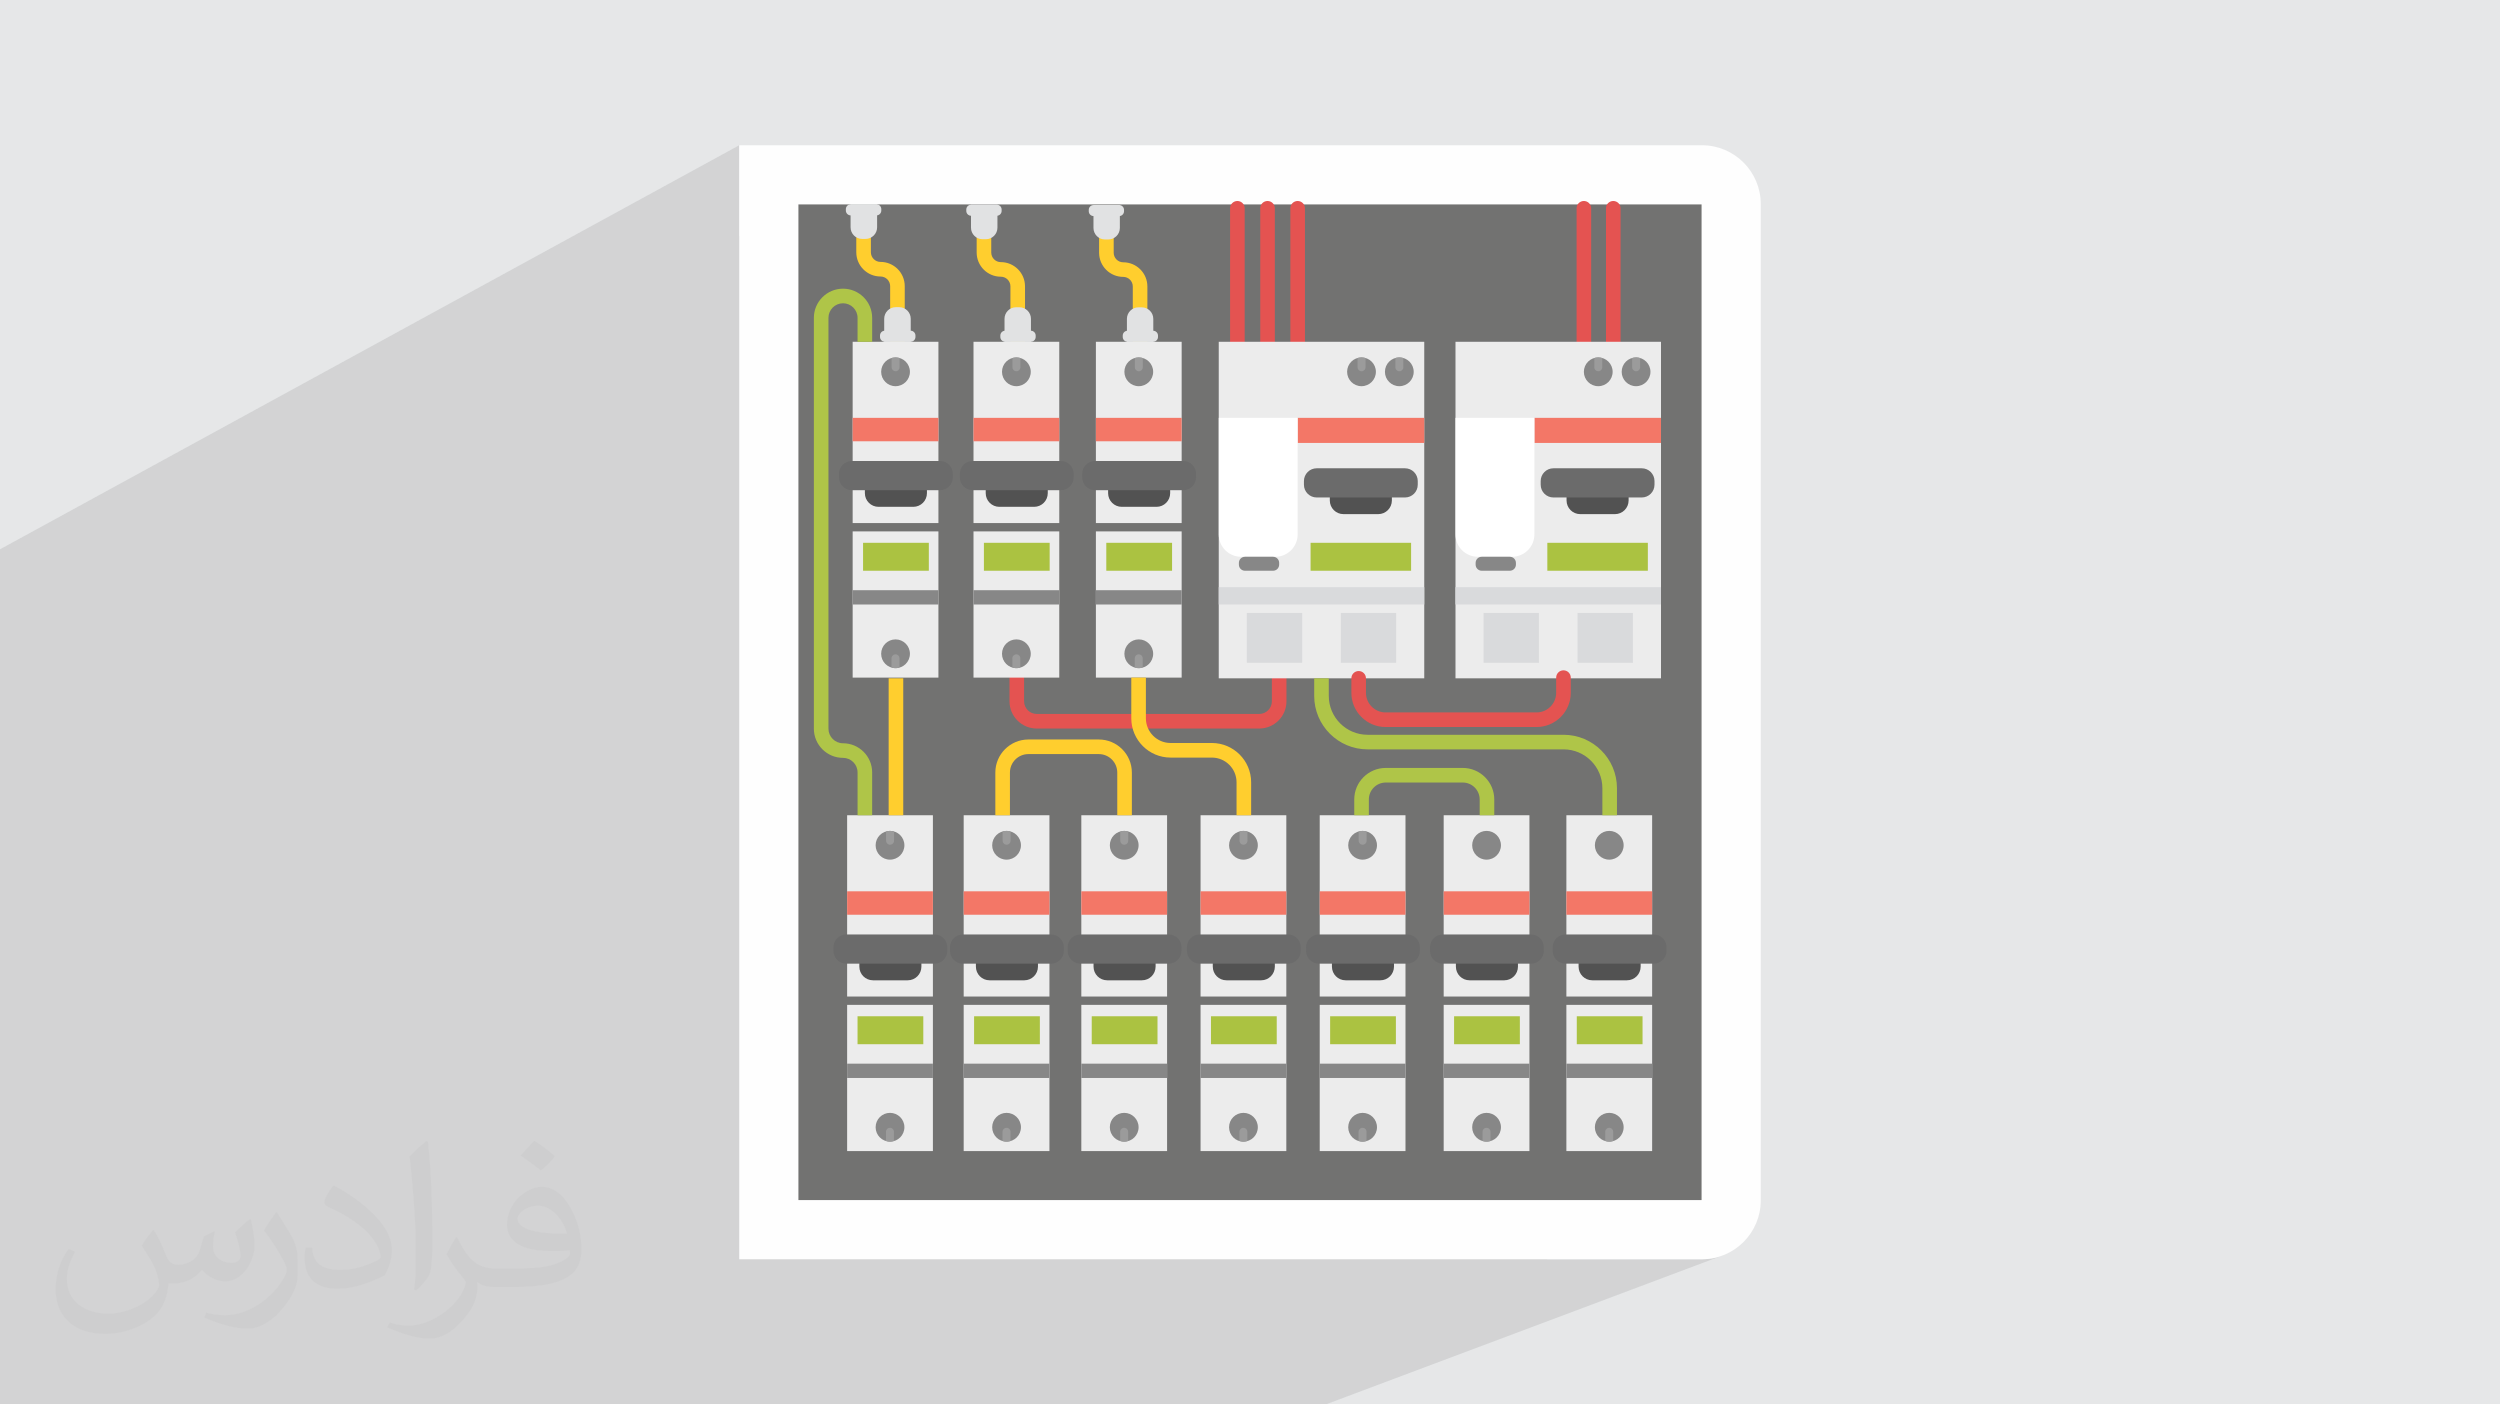 <?xml version="1.0" encoding="UTF-8"?>
<!DOCTYPE svg PUBLIC "-//W3C//DTD SVG 1.1//EN" "http://www.w3.org/Graphics/SVG/1.1/DTD/svg11.dtd">
<!-- Creator: CorelDRAW 2020 (64-Bit) -->
<svg xmlns="http://www.w3.org/2000/svg" xml:space="preserve" width="94.192mm" height="52.917mm" version="1.1" style="shape-rendering:geometricPrecision; text-rendering:geometricPrecision; image-rendering:optimizeQuality; fill-rule:evenodd; clip-rule:evenodd"
viewBox="0 0 9404.92 5283.66"
 xmlns:xlink="http://www.w3.org/1999/xlink"
 xmlns:xodm="http://www.corel.com/coreldraw/odm/2003">
 <defs>
  <style type="text/css">
   <![CDATA[
    .fil0 {fill:#E6E7E8}
    .fil3 {fill:#FEFEFE;fill-rule:nonzero}
    .fil4 {fill:#727271;fill-rule:nonzero}
    .fil13 {fill:#525252;fill-rule:nonzero}
    .fil14 {fill:#6B6B6B;fill-rule:nonzero}
    .fil10 {fill:#878787;fill-rule:nonzero}
    .fil12 {fill:#9B9B9B;fill-rule:nonzero}
    .fil15 {fill:#ABC241;fill-rule:nonzero}
    .fil18 {fill:#AFC548;fill-rule:nonzero}
    .fil17 {fill:#D9DADC;fill-rule:nonzero}
    .fil6 {fill:#E1E2E3;fill-rule:nonzero}
    .fil7 {fill:#E45351;fill-rule:nonzero}
    .fil8 {fill:#ECECEC;fill-rule:nonzero}
    .fil11 {fill:#EFEFEF;fill-rule:nonzero}
    .fil9 {fill:#F37767;fill-rule:nonzero}
    .fil5 {fill:#FFCE2E;fill-rule:nonzero}
    .fil16 {fill:white;fill-rule:nonzero}
    .fil2 {fill:#373435;fill-opacity:0.031}
    .fil1 {fill:#2B2A29;fill-opacity:0.102}
   ]]>
  </style>
 </defs>
 <g id="Layer_x0020_1">
  <polygon class="fil0" points="-0,0 9404.92,0 9404.92,5283.66 -0,5283.66 "/>
  <polygon class="fil1" points="4388.14,5283.66 3765.25,5283.66 3539.9,5283.66 3538.69,5283.66 3530.67,5283.66 3530.42,5283.66 3530.2,5283.66 3510.65,5283.66 3464.58,5283.66 3452.63,5283.66 3428.68,5283.66 3404.72,5283.66 3335.1,5283.66 3275.59,5283.66 3266.12,5283.66 3119.35,5283.66 3111,5283.66 3109.73,5283.66 3101.61,5283.66 3101.37,5283.66 3101.16,5283.66 3081.69,5283.66 3034.46,5283.66 3025.26,5283.66 3000.79,5283.66 2977.22,5283.66 2900.56,5283.66 2849.85,5283.66 2840.23,5283.66 2824.47,5283.66 2796.7,5283.66 2702.06,5283.66 2697.49,5283.66 2677.69,5283.66 2676.36,5283.66 2668.17,5283.66 2667.93,5283.66 2667.68,5283.66 2648.29,5283.66 2599.88,5283.66 2593.44,5283.66 2568.45,5283.66 2560.68,5283.66 2545.33,5283.66 2482.82,5283.66 2428.47,5283.66 2419.73,5283.66 2409.97,5283.66 2402.64,5283.66 2378.59,5283.66 2338.2,5283.66 2281.82,5283.66 2271.32,5283.66 2261.16,5283.66 2259.74,5283.66 2251.51,5283.66 2251.28,5283.66 2251.02,5283.66 2231.71,5283.66 2218.98,5283.66 2208.54,5283.66 2182.18,5283.66 2178.39,5283.66 2171.56,5283.66 2163.19,5283.66 2152.89,5283.66 2145.61,5283.66 2143.87,5283.66 2139.8,5283.66 2130.18,5283.66 2111.65,5283.66 2064.82,5283.66 2015.49,5283.66 2006.26,5283.66 1996.38,5283.66 1976.45,5283.66 1956.17,5283.66 1955.45,5283.66 1923.14,5283.66 1868.46,5283.66 1861.65,5283.66 1857.23,5283.66 1844.35,5283.66 1842.9,5283.66 1839.85,5283.66 1834.57,5283.66 1834.34,5283.66 1834.11,5283.66 1830.81,5283.66 1814.86,5283.66 1807.84,5283.66 1794.68,5283.66 1764.19,5283.66 1763.28,5283.66 1763.08,5283.66 1762.17,5283.66 1753.7,5283.66 1737.08,5283.66 1734.05,5283.66 1726.84,5283.66 1726.26,5283.66 1723.16,5283.66 1714.76,5283.66 1702.24,5283.66 1693.64,5283.66 1652.43,5283.66 1625.6,5283.66 1598.28,5283.66 1592.51,5283.66 1582.5,5283.66 1566.78,5283.66 1550.12,5283.66 1547.49,5283.66 1503.79,5283.66 1480.58,5283.66 1472.92,5283.66 1458.96,5283.66 1451.7,5283.66 1449.1,5283.66 1433.11,5283.66 1431.86,5283.66 1431.61,5283.66 1423.22,5283.66 1422.99,5283.66 1422.76,5283.66 1422.73,5283.66 1403.59,5283.66 1392.48,5283.66 1376.56,5283.66 1358.83,5283.66 1353.3,5283.66 1351.79,5283.66 1348.59,5283.66 1340,5283.66 1326.81,5283.66 1323.16,5283.66 1320.04,5283.66 1315.02,5283.66 1309.61,5283.66 1304.89,5283.66 1296.72,5283.66 1288.65,5283.66 1285.88,5283.66 1243.88,5283.66 1219.03,5283.66 1200.63,5283.66 1197.22,5283.66 1184.31,5283.66 1174.18,5283.66 1156.87,5283.66 1143.8,5283.66 1135.33,5283.66 1127.24,5283.66 1100.68,5283.66 1076.15,5283.66 1047.26,5283.66 1045.26,5283.66 1040.72,5283.66 1025.69,5283.66 1024.12,5283.66 1019.72,5283.66 1015.67,5283.66 1015.43,5283.66 1015.2,5283.66 1010.46,5283.66 996.09,5283.66 993.22,5283.66 974.65,5283.66 970.84,5283.66 961.37,5283.66 951.02,5283.66 950.26,5283.66 947.33,5283.66 943.2,5283.66 942.32,5283.66 922.06,5283.66 920.33,5283.66 919.79,5283.66 908.56,5283.66 902.66,5283.66 898.82,5283.66 894.68,5283.66 891.08,5283.66 877.19,5283.66 873.91,5283.66 830.26,5283.66 808.31,5283.66 801.88,5283.66 795.9,5283.66 779.88,5283.66 769.63,5283.66 752.42,5283.66 742.92,5283.66 739.14,5283.66 729.81,5283.66 714.51,5283.66 697.3,5283.66 667.56,5283.66 647.59,5283.66 646.57,5283.66 637.79,5283.66 627.54,5283.66 623.52,5283.66 614.15,5283.66 593.69,5283.66 574.82,5283.66 572.47,5283.66 565.23,5283.66 557.5,5283.66 553.17,5283.66 544.39,5283.66 523.82,5283.66 521.81,5283.66 507.26,5283.66 506.27,5283.66 493.23,5283.66 488.48,5283.66 482.69,5283.66 477.9,5283.66 435.78,5283.66 413.47,5283.66 399.96,5283.66 399.03,5283.66 351.71,5283.66 345.75,5283.66 342.67,5283.66 328.24,5283.66 320.01,5283.66 318.62,5283.66 299.35,5283.66 280.31,5283.66 277.64,5283.66 274.79,5283.66 249.64,5283.66 238.6,5283.66 235.22,5283.66 227.06,5283.66 218.73,5283.66 217.58,5283.66 199.52,5283.66 175.68,5283.66 174.94,5283.66 174.73,5283.66 174.5,5283.66 166.6,5283.66 165.02,5283.66 164.47,5283.66 160.67,5283.66 151.78,5283.66 140.18,5283.66 130.91,5283.66 127.53,5283.66 111.32,5283.66 109.62,5283.66 100.72,5283.66 98.03,5283.66 81.63,5283.66 79.43,5283.66 32.5,5283.66 18.38,5283.66 14.05,5283.66 11.78,5283.66 7.71,5283.66 -0,5283.66 -0,5281.33 -0,5271.45 -0,5262.38 -0,5258.31 -0,5249.13 -0,5247.14 -0,5241.9 -0,5237.34 -0,5237.21 -0,5236.01 -0,5232.33 -0,5231.64 -0,5231.19 -0,5220.69 -0,5217.43 -0,5211.32 -0,5207.08 -0,5203.1 -0,5199.38 -0,5191.1 -0,5191 -0,5190.96 -0,5190.89 -0,5187.64 -0,5187.37 -0,5186.64 -0,5185.04 -0,5182.84 -0,5181.24 -0,5178.84 -0,5169.4 -0,5159.32 -0,5158.99 -0,5156.09 -0,5154.1 -0,5151.25 -0,5146.63 -0,5143.21 -0,5130.23 -0,5128.32 -0,5118.78 -0,5116.84 -0,5105.38 -0,5089.67 -0,5086.1 -0,5078.08 -0,5072.55 -0,5064.47 -0,5063.22 -0,5060.34 -0,5059.41 -0,5058.02 -0,5047.62 -0,5046.22 -0,5044.32 -0,5037.26 -0,5032.86 -0,5023.02 -0,5017.72 -0,5017.62 -0,5017.52 -0,5013.86 -0,5013.09 -0,5011.82 -0,5003.73 -0,4983.45 -0,4979.45 -0,4977.42 -0,4970.91 -0,4970.15 -0,4959.15 -0,4955.85 -0,4942.86 -0,4942.65 -0,4936.98 -0,4915.52 -0,4911.67 -0,4906.4 -0,4902.38 -0,4900.48 -0,4890.06 -0,4889.52 -0,4888.24 -0,4881.5 -0,4881.4 -0,4869.22 -0,4868.99 -0,4856.52 -0,4853.95 -0,4849.99 -0,4845.4 -0,4842.13 -0,4842.01 -0,4841.91 -0,4838.83 -0,4838.15 -0,4838.13 -0,4837.32 -0,4836.49 -0,4815.11 -0,4811.8 -0,4801.79 -0,4799.65 -0,4794.94 -0,4772.76 -0,4769.21 -0,4765.49 -0,4742.67 -0,4737.27 -0,4734.27 -0,4731.91 -0,4730.3 -0,4726.41 -0,4724.73 -0,4724.39 -0,4723.85 -0,4722.08 -0,4718.17 -0,4714.2 -0,4711.57 -0,4710.23 -0,4709.78 -0,4706.91 -0,4706.74 -0,4704.18 -0,4696.61 -0,4690.81 -0,4690.65 -0,4678.73 -0,4678.53 -0,4667.26 -0,4663.51 -0,4663.4 -0,4663.29 -0,4661.73 -0,4659.38 -0,4658.52 -0,4658.19 -0,4657.49 -0,4655.87 -0,4653.93 -0,4631.11 -0,4630.09 -0,4628.29 -0,4619.28 -0,4616.33 -0,4613.1 -0,4609.29 -0,4608.39 -0,4600.11 -0,4596.88 -0,4582.63 -0,4570.84 -0,4566.09 -0,4561.75 -0,4559.76 -0,4559.57 -0,4558.08 -0,4547.06 -0,4543.33 -0,4523.64 -0,4508.81 -0,4507.99 -0,4507.68 -0,4504.08 -0,4503.98 -0,4503.88 -0,4495.75 -0,4487.69 -0,4481.27 -0,4480.08 -0,4478.72 -0,4477.17 -0,4469.37 -0,4465.43 -0,4457.1 -0,4417.58 -0,4414.4 -0,4414.22 -0,4412.78 -0,4409.38 -0,4404.49 -0,4392.53 -0,4379.98 -0,4374.26 -0,4371.47 -0,4361.15 -0,4360.84 -0,4358.11 -0,4357.01 -0,4356.17 -0,4349.93 -0,4345.19 -0,4343.73 -0,4341.77 -0,4337.5 -0,4332.31 -0,4331.13 -0,4322.07 -0,4321.53 -0,4320.55 -0,4319.44 -0,4318.57 -0,4314.54 -0,4314.42 -0,4314.32 -0,4310.33 -0,4306 -0,4302.31 -0,4300.23 -0,4300.03 -0,4298.75 -0,4294.47 -0,4294.38 -0,4289.12 -0,4280.54 -0,4278.43 -0,4275.27 -0,4266.88 -0,4266.84 -0,4265.9 -0,4260.64 -0,4255.68 -0,4255.58 -0,4255.49 -0,4251.68 -0,4250.84 -0,4244.26 -0,4242.96 -0,4235.49 -0,4227.83 -0,4224.65 -0,4222.74 -0,4218.52 -0,4214 -0,4213.45 -0,4209.36 -0,4208.84 -0,4199.72 -0,4199.61 -0,4199.51 -0,4198.25 -0,4195.69 -0,4195.62 -0,4194.83 -0,4183.87 -0,4180.57 -0,4176.21 -0,4170.25 -0,4154.5 -0,4145.34 -0,4143.94 -0,4140.09 -0,4128.86 -0,4127.33 -0,4126.39 -0,4125.98 -0,4122.22 -0,4122.12 -0,4122 -0,4121.59 -0,4113.48 -0,4096.77 -0,4094.32 -0,4084.67 -0,4082.33 -0,4073.87 -0,4042.97 -0,4040.47 -0,4033.55 -0,4024.91 -0,4019.62 -0,4006.46 -0,3994.67 -0,3993.84 -0,3989.29 -0,3986.3 -0,3985.65 -0,3978.4 -0,3976.89 -0,3965.86 -0,3965.48 -0,3958.77 -0,3950.16 -0,3943.35 -0,3941.97 -0,3936.25 -0,3934.56 -0,3933.62 -0,3923.15 -0,3907.38 -0,3900.1 -0,3899.07 -0,3897.81 -0,3897.71 -0,3897.6 -0,3893.57 -0,3892.64 -0,3884.69 -0,3883.29 -0,3877.85 -0,3864.37 -0,3848.66 -0,3847.66 -0,3843.85 -0,3843.51 -0,3838.96 -0,3838.85 -0,3838.75 -0,3838.52 -0,3836.41 -0,3834.65 -0,3833.73 -0,3826.64 -0,3810.59 -0,3809.19 -0,3798.37 -0,3793.66 -0,3788.7 -0,3787.85 -0,3785.95 -0,3782.31 -0,3773.77 -0,3769.22 -0,3767.11 -0,3760.79 -0,3753.6 -0,3747.52 -0,3733.15 -0,3730.59 -0,3722.05 -0,3714.07 -0,3703.04 -0,3701.61 -0,3699.41 -0,3688.54 -0,3687.95 -0,3685.36 -0,3666.11 -0,3651.44 -0,3649.15 -0,3644.51 -0,3644.33 -0,3639.33 -0,3628.76 -0,3617.81 -0,3611.87 -0,3611.13 -0,3603.12 -0,3600.08 -0,3595.19 -0,3588.18 -0,3585.27 -0,3583.41 -0,3582.22 -0,3572.92 -0,3570.15 -0,3561.28 -0,3559.88 -0,3552.98 -0,3546.48 -0,3529.23 -0,3527.74 -0,3508.19 -0,3501.27 -0,3486.83 -0,3482.31 -0,3482.2 -0,3482.09 -0,3477.75 -0,3476.73 -0,3456.27 -0,3454.63 -0,3454.43 -0,3446.69 -0,3444.91 -0,3442.61 -0,3437.24 -0,3428 -0,3420.89 -0,3412.26 -0,3411.21 -0,3408.36 -0,3388.42 -0,3383.84 -0,3381.65 -0,3380.14 -0,3374.09 -0,3369.12 -0,3359.82 -0,3350.7 -0,3342.5 -0,3335.77 -0,3326.34 -0,3324.8 -0,3312.48 -0,3304.89 -0,3282.15 -0,3278.75 -0,3278.62 -0,3278.52 -0,3274.03 -0,3272.95 -0,3268.37 -0,3252.84 -0,3251.11 -0,3250.92 -0,3241.08 -0,3238.77 -0,3232.86 -0,3230.05 -0,3218.99 -0,3216.4 -0,3207.48 -0,3206.39 -0,3202.59 -0,3191.39 -0,3183.31 -0,3183.15 -0,3180.48 -0,3178.49 -0,3175.13 -0,3169.24 -0,3168.62 -0,3153.59 -0,3145.49 -0,3133.41 -0,3130.55 -0,3129.72 -0,3120.5 -0,3118.89 -0,3106.25 -0,3098.62 -0,3072.21 -0,3072.09 -0,3071.97 -0,3071.11 -0,3067.34 -0,3066.21 -0,3047.53 -0,3047.37 -0,3045.6 -0,3045.39 -0,3042.9 -0,3037.25 -0,3035.2 -0,3031.33 -0,3009.85 -0,3000.63 -0,2999.49 -0,2986.15 -0,2984.21 -0,2982.86 -0,2979.59 -0,2978.48 -0,2975.77 -0,2971.03 -0,2961.08 -0,2952.92 -0,2944.29 -0,2940.56 -0,2931.73 -0,2921.56 -0,2916.34 -0,2911.75 -0,2903.89 -0,2902.13 -0,2897.85 -0,2871.6 -0,2860.19 -0,2836.5 -0,2831.69 -0,2825.87 -0,2821.69 -0,2796.42 -0,2794.17 -0,2790.28 -0,2774.32 -0,2772.3 -0,2772.08 -0,2767 -0,2734.42 -0,2727.32 -0,2718.56 -0,2702.63 -0,2697.96 -0,2690.05 -0,2688.22 -0,2646.87 -0,2623.08 -0,2599.56 -0,2560.07 -0,2550.27 -0,2545.53 -0,2521.56 -0,2520.39 -0,2502.85 -0,2473.91 -0,2473.69 -0,2471.8 -0,2379.14 -0,2066.41 2780.99,546.38 2780.99,888.36 3003.62,769.01 3196.36,769.01 3196.65,768.92 3199.75,768.61 3199.86,768.55 3200.32,768.55 3297.22,768.55 3299.66,768.55 3299.66,768.8 3300.89,768.92 3301.18,769.01 4623.3,769.01 4644.34,758.26 4649.49,756.66 4655.02,756.11 4660.55,756.66 4665.71,758.26 4670.37,760.79 4674.43,764.14 4677.79,768.2 4678.23,769.01 4736.64,769.01 4757.74,758.26 4762.89,756.66 4768.42,756.11 4773.96,756.66 4779.11,758.26 4783.78,760.79 4787.84,764.14 4791.19,768.2 4791.63,769.01 4849.88,769.01 4871.05,758.26 4876.2,756.66 4881.73,756.11 4887.27,756.66 4892.42,758.26 4897.09,760.79 4901.15,764.14 4904.49,768.2 4904.93,769.01 5925.96,769.01 5947.79,758.26 5952.93,756.66 5958.46,756.11 5963.99,756.66 5969.14,758.26 5973.81,760.79 5977.87,764.14 5981.22,768.2 5981.66,769.01 6036.5,769.01 6058.4,758.26 6063.55,756.66 6069.08,756.11 6074.61,756.66 6079.77,758.26 6084.43,760.79 6088.49,764.14 6091.84,768.2 6092.28,769.01 6401.27,769.01 6401.27,4514.63 5818.39,4737.29 6402.37,4737.29 6425.02,4736.14 6447.02,4732.78 6468.26,4727.32 6488.61,4719.87 4986.87,5283.66 4948.61,5283.66 "/>
  <path class="fil2" d="M578.49 4627.69c17.95,27.21 29.6,53.36 40.96,82.43 8.45,16.91 12.93,48.09 52.57,48.09 11.61,0 28.28,-3.42 43.06,-11.61 16.63,-8.73 29.32,-21.94 35.94,-42l15.85 -53.36 38.57 -19.02 2.64 2.64c-5.27,20.09 -6.59,39.36 -6.59,54.43 0,44.63 38.57,61.56 69.22,61.56 17.95,0 34.09,-8.73 34.09,-25.11 0,-21.13 -8.98,-57.06 -20.62,-89.29 17.95,-17.95 35.94,-35.94 56.53,-50.47l3.17 1.6c8.98,38.04 14,75.56 14,100.66 0,24.57 -10.83,51.79 -19.81,69.49 -18.49,34.87 -51.25,62.62 -90.87,62.62 -30.1,0 -63.65,-15.07 -86.66,-43.06l-1.32 0c-21.66,26.96 -55.22,51.25 -108.86,51.25l-16.63 0c-2.64,35.41 -10.29,60.49 -21.94,82.95 -31.95,62.34 -126.81,106.47 -216.1,106.47 -124.17,0 -186.51,-71.59 -186.51,-166.96 0,-58.91 19.27,-113.6 48.88,-152.42l24.29 10.04c-18.49,35.41 -30.91,68.68 -30.91,101.45 0,89.29 72.66,131.83 156.4,131.83 77.68,0 173.83,-49.41 191.28,-106.72 -6.59,-62.62 -30.1,-91.93 -66.04,-148.99 10.83,-19.02 24.83,-38.04 42.28,-58.38l3.17 0 0 0 0 0 -0.02 -0.09zm1432.13 -336.04c26.15,16.39 51.79,35.66 76.87,57.85 -14,19.81 -31.45,37.79 -53.11,53.64 -25.11,-20.34 -50.19,-37.79 -75.84,-56.27 17.42,-19.55 34.62,-38.29 52.04,-55.22l0 0 0 0 0 0 0 0 0 0 0.03 0zm13.47 244.11c-42.28,0 -76.87,27.75 -76.87,48.34 0,44.13 84.53,57.85 185.72,57.31 -12.68,-51.79 -57.06,-105.68 -108.86,-105.68l0.01 0.03zm-94.86 236.19c54.96,0 103.04,-1.6 139.74,-10.83 40.96,-10.29 75.56,-30.91 75.56,-45.17 0,-3.7 0,-8.19 -1.32,-11.89 -22.98,2.11 -49.41,2.11 -72.38,2.11 -74.49,0 -131.55,-16.91 -154.02,-58.66 -5.55,-11.61 -9.51,-24.57 -9.51,-39.36 0,-40.43 17.42,-79.79 48.09,-107 25.61,-22.45 53.89,-36.44 82.67,-36.44 52.04,0 93.51,41.75 122.57,107.54 15.85,35.94 26.68,77.4 26.68,129.72 0,34.87 -9.51,64.19 -31.17,85.85 -40.43,39.11 -114.92,53.89 -229.04,53.89l-51.79 0 0 0 -13.47 0c-28.28,0 -48.62,-5.02 -64.72,-17.42l-2.64 0c0.79,6.59 1.32,12.93 1.32,19.02 0,25.61 -8.45,58.38 -25.61,84.53 -50.72,75.3 -105.68,108.04 -153.24,108.04 -48.09,0 -107,-18.49 -160.11,-42.54l9.51 -18.49c17.17,7.13 40.96,11.89 73.7,11.89 85.85,0 198.66,-82.43 212.66,-163 -3.17,-6.59 -8.98,-15.32 -17.17,-24.57 -25.11,-29.85 -40.96,-54.68 -55.75,-80.83 12.68,-25.11 24.29,-45.17 35.13,-63.4l4.49 -0.53c36.72,74.77 69.99,117.55 144.23,117.55l11.61 0 0 0 53.89 0 0 0 0 0 0 0 0 0 0 0 0.09 0.01zm-371.98 79c6.34,-34.34 6.87,-72.91 6.87,-108.86l0 -53.36c0,-99.6 -12.68,-244.36 -22.98,-338.68 17.95,-19.27 43.06,-42 62.87,-57.31l5.81 1.6c13.47,118.62 16.63,256 16.63,383.06 0,33.3 -1.32,65.79 -4.49,89.55 -1.85,30.1 -19.27,52.83 -56.53,87.7l-8.19 -3.7zm-382.8 -157.19c1.85,46.77 24.83,83.49 105.15,83.49 49.93,0 92.19,-12.93 138.96,-35.13 8.45,-3.7 12.93,-8.73 12.93,-12.93 0,-29.32 -22.45,-68.15 -60.23,-103.55 -36.72,-33.3 -85.34,-62.62 -130.76,-82.18 -15.6,-6.59 -20.62,-13.47 -20.62,-20.09 0,-13.47 17.95,-41.75 32.77,-62.09l5.02 -0.53c52.04,27.21 110.17,67.64 153.24,112.53 39.11,41.47 63.4,83.49 63.4,129.19 0,33.81 -10.29,65.51 -26.96,95.11 -57.06,28.79 -117.83,50.72 -178.06,50.72 -73.17,0 -123.1,-34.34 -123.1,-114.92 0,-8.73 0,-22.19 3.17,-39.64l25.11 0 0 0 0 0 0 0 0 0 0 0 -0.02 0zm-132.37 -132.9l45.45 73.45c16.63,27.21 32.23,56.81 32.23,103.55l0 59.7c0,48.34 -30.91,100.13 -80.83,151.38 -39.11,34.62 -73.7,49.41 -105.68,49.41 -47.55,0 -101.98,-14.79 -164.85,-41.75l7.13 -18.49c19.81,5.27 42.79,9.77 71.06,9.77 90.36,-0.53 182.8,-66.57 225.08,-147.15 5.02,-9.26 6.87,-17.95 6.87,-24.04 0,-9.26 -5.02,-19.55 -8.98,-28.79 -22.98,-43.31 -48.62,-82.95 -76.87,-119.68 14.79,-23.25 29.6,-45.7 45.7,-67.9l3.7 0.53 0 0 0 0 0 0 0 0 0 0 -0.02 0.01z"/>
  <g id="_1411011263824">
   <path class="fil3" d="M6402.37 4737.29l-3621.38 0 0 -4190.91 3621.38 0c122.36,0 221.57,99.19 221.57,221.56l0 3747.78c0,122.37 -99.21,221.56 -221.57,221.56z"/>
   <polygon class="fil4" points="3003.62,4514.63 6401.27,4514.63 6401.27,769.01 3003.62,769.01 "/>
   <path class="fil5" d="M3403.61 1285.76l-54.9 0 0 -209.35c0,-19.98 -16.26,-36.24 -36.26,-36.24 -50.26,0 -91.14,-40.87 -91.14,-91.12l0 -159.62 54.91 0 0 159.62c0,19.98 16.25,36.24 36.24,36.24 50.27,0 91.15,40.87 91.15,91.12l0 209.35z"/>
   <path class="fil6" d="M3382.56 1155.52l-12.63 0c-24.07,0 -43.58,19.51 -43.58,43.58l0 86.66 99.8 0 0 -86.66c0,-24.07 -19.52,-43.58 -43.58,-43.58z"/>
   <path class="fil6" d="M3425.68 1244.02l-96.89 0c-10.08,0 -18.23,8.18 -18.23,18.25l0 5.27c0,10.04 8.15,18.22 18.23,18.22l96.89 0c10.06,0 18.22,-8.18 18.22,-18.22l0 -5.27c0,-10.07 -8.16,-18.25 -18.22,-18.25z"/>
   <path class="fil6" d="M3243.45 898.82l12.62 0c24.07,0 43.59,-19.55 43.59,-43.61l0 -86.66 -99.81 0 0 86.66c0,24.06 19.52,43.61 43.59,43.61z"/>
   <path class="fil6" d="M3200.32 810.29l96.89 0c10.06,0 18.22,-8.16 18.22,-18.22l0 -5.27c0,-10.07 -8.16,-18.25 -18.22,-18.25l-96.89 0c-10.07,0 -18.25,8.18 -18.25,18.25l0 5.27c0,10.06 8.18,18.22 18.25,18.22z"/>
   <path class="fil5" d="M3856.07 1285.76l-54.9 0 0 -208.72c0,-19.87 -16.2,-36.07 -36.07,-36.07 -50.14,0 -90.93,-40.79 -90.93,-90.93l0 -159.12 54.89 0 0 159.12c0,19.87 16.18,36.04 36.05,36.04 50.14,0 90.96,40.82 90.96,90.96l0 208.72z"/>
   <path class="fil6" d="M3834.99 1155.9l-12.57 0c-23.99,0 -43.45,19.47 -43.45,43.45l0 86.41 99.47 0 0 -86.41c0,-23.98 -19.45,-43.45 -43.44,-43.45z"/>
   <path class="fil6" d="M3878.01 1244.15l-96.62 0c-10.04,0 -18.17,8.13 -18.17,18.18l0 5.26c0,10.02 8.13,18.17 18.17,18.17l96.62 0c10.04,0 18.16,-8.15 18.16,-18.17l0 -5.26c0,-10.05 -8.12,-18.18 -18.16,-18.18z"/>
   <path class="fil6" d="M3696.32 899.95l12.57 0c23.99,0 43.45,-19.46 43.45,-43.45l0 -86.41 -99.5 0 0 86.41c0,23.99 19.46,43.45 43.47,43.45z"/>
   <path class="fil6" d="M3653.32 811.69l96.61 0c10.01,0 18.17,-8.12 18.17,-18.16l0 -5.24c0,-10.04 -8.16,-18.2 -18.17,-18.2l-96.61 0c-10.05,0 -18.2,8.16 -18.2,18.2l0 5.24c0,10.04 8.15,18.16 18.2,18.16z"/>
   <path class="fil5" d="M4316.4 1285.76l-54.9 0 0 -208.22c0,-19.79 -16.12,-35.91 -35.91,-35.91 -50.06,0 -90.8,-40.73 -90.8,-90.8l0 -158.76 54.9 0 0 158.76c0,19.79 16.12,35.91 35.91,35.91 50.06,0 90.8,40.74 90.8,90.8l0 208.22z"/>
   <path class="fil6" d="M4295.29 1156.2l-12.51 0c-23.97,0 -43.37,19.41 -43.37,43.37l0 86.19 99.25 0 0 -86.19c0,-23.96 -19.4,-43.37 -43.36,-43.37z"/>
   <path class="fil6" d="M4338.21 1244.26l-96.39 0c-9.99,0 -18.12,8.11 -18.12,18.12l0 5.24c0,10.01 8.13,18.14 18.12,18.14l96.39 0c10.01,0 18.12,-8.13 18.12,-18.14l0 -5.24c0,-10.01 -8.11,-18.12 -18.12,-18.12z"/>
   <path class="fil6" d="M4156.94 900.88l12.55 0c23.96,0 43.36,-19.4 43.36,-43.36l0 -86.17 -99.25 0 0 86.17c0,23.96 19.4,43.36 43.33,43.36z"/>
   <path class="fil6" d="M4114.04 812.85l96.36 0c10.02,0 18.15,-8.13 18.15,-18.15l0 -5.23c0,-10.02 -8.13,-18.12 -18.15,-18.12l-96.36 0c-10.01,0 -18.15,8.1 -18.15,18.12l0 5.23c0,10.02 8.14,18.15 18.15,18.15z"/>
   <path class="fil7" d="M4655.02 1313.21c-15.15,0 -27.45,-12.29 -27.45,-27.45l0 -502.2c0,-15.19 12.3,-27.46 27.45,-27.46 15.16,0 27.46,12.27 27.46,27.46l0 502.2c0,15.16 -12.3,27.45 -27.46,27.45z"/>
   <path class="fil7" d="M4768.42 1313.21c-15.16,0 -27.45,-12.29 -27.45,-27.45l0 -502.2c0,-15.19 12.29,-27.46 27.45,-27.46 15.18,0 27.45,12.27 27.45,27.46l0 502.2c0,15.16 -12.27,27.45 -27.45,27.45z"/>
   <path class="fil7" d="M4881.73 1313.21c-15.15,0 -27.45,-12.29 -27.45,-27.45l0 -502.2c0,-15.19 12.3,-27.46 27.45,-27.46 15.18,0 27.45,12.27 27.45,27.46l0 502.2c0,15.16 -12.27,27.45 -27.45,27.45z"/>
   <path class="fil7" d="M6069.08 1313.21c-15.15,0 -27.45,-12.29 -27.45,-27.45l0 -502.2c0,-15.19 12.3,-27.46 27.45,-27.46 15.16,0 27.45,12.27 27.45,27.46l0 502.2c0,15.16 -12.29,27.45 -27.45,27.45z"/>
   <path class="fil7" d="M4737.21 2740.72l-837.13 0c-56.45,0 -102.38,-45.92 -102.38,-102.38l0 -86.52c0,-15.16 12.27,-27.45 27.45,-27.45 15.16,0 27.45,12.29 27.45,27.45l0 86.52c0,26.19 21.31,47.49 47.49,47.49l837.13 0c26.19,0 47.49,-21.3 47.49,-47.49l0 -86.52c0,-15.16 12.3,-27.45 27.45,-27.45 15.18,0 27.45,12.29 27.45,27.45l0 86.52c0,56.46 -45.92,102.38 -102.38,102.38z"/>
   <path class="fil7" d="M5958.46 1313.21c-15.15,0 -27.44,-12.29 -27.44,-27.45l0 -502.2c0,-15.19 12.29,-27.46 27.44,-27.46 15.16,0 27.46,12.27 27.46,27.46l0 502.2c0,15.16 -12.3,27.45 -27.46,27.45z"/>
   <polygon class="fil8" points="3186.88,3748.91 3509.54,3748.91 3509.54,3066.92 3186.88,3066.92 "/>
   <polygon class="fil8" points="3186.88,4330.31 3509.54,4330.31 3509.54,3780.27 3186.88,3780.27 "/>
   <polygon class="fil9" points="3186.88,3441.22 3509.52,3441.22 3509.52,3353.07 3186.88,3353.07 "/>
   <path class="fil10" d="M3402.32 3179.9c0,29.89 -24.23,54.1 -54.13,54.1 -29.89,0 -54.13,-24.2 -54.13,-54.1 0,-29.89 24.23,-54.13 54.13,-54.13 29.89,0 54.13,24.23 54.13,54.13z"/>
   <path class="fil11" d="M3348.46 3125.77c-0.11,0 -0.19,0 -0.27,0 0.08,0 0.16,0 0.27,0zm-0.52 0c0.09,0 0.16,0 0.25,0 -0.09,0 -0.16,0 -0.25,0z"/>
   <path class="fil12" d="M3348.38 3177.79c-8.26,0 -14.96,-6.7 -14.96,-14.94l0 -34.78c4.67,-1.32 9.47,-2.28 14.52,-2.31 0.09,0 0.16,0 0.25,0l0 0c0.08,0 0.16,0 0.27,0 5.19,0.03 10.1,1.02 14.86,2.42l0 34.67c0,8.24 -6.7,14.94 -14.94,14.94z"/>
   <path class="fil10" d="M3294.06 4240.66c0,-29.89 24.23,-54.13 54.13,-54.13 29.89,0 54.13,24.23 54.13,54.13 0,29.89 -24.23,54.13 -54.13,54.13 -29.89,0 -54.13,-24.23 -54.13,-54.13z"/>
   <path class="fil11" d="M3348.19 4294.79c-0.09,0 -0.16,0 -0.25,0 0.09,0 0.16,0 0.25,0 0.08,0 0.16,0 0.25,0 -0.09,0 -0.17,0 -0.25,0z"/>
   <path class="fil12" d="M3348.19 4294.79c-0.09,0 -0.16,0 -0.25,0 -5.19,-0.05 -10.09,-1.02 -14.86,-2.42l0 -34.67c0,-8.26 6.68,-14.93 14.95,-14.93 8.23,0 14.93,6.67 14.93,14.93l0 34.79c-4.63,1.31 -9.45,2.27 -14.52,2.3 -0.09,0 -0.17,0 -0.25,0z"/>
   <path class="fil13" d="M3414.97 3687.85l-130.82 0c-28.36,0 -51.32,-22.98 -51.32,-51.33l0 -14.86c0,-28.35 22.97,-51.32 51.32,-51.32l130.82 0c28.36,0 51.33,22.98 51.33,51.32l0 14.86c0,28.36 -22.98,51.33 -51.33,51.33z"/>
   <path class="fil14" d="M3515.68 3625.23l-332.24 0c-26.49,0 -47.96,-21.49 -47.96,-47.99l0 -13.85c0,-26.5 21.47,-47.96 47.96,-47.96l332.24 0c26.5,0 47.96,21.46 47.96,47.96l0 13.85c0,26.5 -21.46,47.99 -47.96,47.99z"/>
   <polygon class="fil15" points="3226.04,3928.29 3473.44,3928.29 3473.44,3823.13 3226.04,3823.13 "/>
   <polygon class="fil10" points="3186.88,4055.3 3509.52,4055.3 3509.52,4001.47 3186.88,4001.47 "/>
   <polygon class="fil8" points="3625.34,3748.91 3947.97,3748.91 3947.97,3066.92 3625.34,3066.92 "/>
   <polygon class="fil8" points="3625.34,4330.31 3947.97,4330.31 3947.97,3780.27 3625.34,3780.27 "/>
   <polygon class="fil9" points="3625.34,3441.22 3947.97,3441.22 3947.97,3353.07 3625.34,3353.07 "/>
   <path class="fil10" d="M3840.79 3179.9c0,29.89 -24.23,54.1 -54.13,54.1 -29.89,0 -54.11,-24.2 -54.11,-54.1 0,-29.89 24.21,-54.13 54.11,-54.13 29.89,0 54.13,24.23 54.13,54.13z"/>
   <path class="fil11" d="M3786.94 3125.77c-0.09,0 -0.2,0 -0.28,0 0.08,0 0.19,0 0.28,0zm-0.53 0c0.08,0 0.17,0 0.25,0 -0.08,0 -0.17,0 -0.25,0z"/>
   <path class="fil12" d="M3786.85 3177.79c-8.26,0 -14.96,-6.7 -14.96,-14.94l0 -34.78c4.66,-1.32 9.48,-2.28 14.52,-2.31 0.08,0 0.17,0 0.25,0l0 0c0.08,0 0.19,0 0.28,0 5.18,0.03 10.09,1.02 14.84,2.42l0 34.67c0,8.24 -6.69,14.94 -14.93,14.94z"/>
   <path class="fil10" d="M3732.55 4240.66c0,-29.89 24.21,-54.13 54.11,-54.13 29.89,0 54.13,24.23 54.13,54.13 0,29.89 -24.23,54.13 -54.13,54.13 -29.89,0 -54.11,-24.23 -54.11,-54.13z"/>
   <path class="fil11" d="M3786.66 4294.79c-0.08,0 -0.17,0 -0.25,0 0.08,0 0.17,0 0.25,0 0.08,0 0.17,0 0.25,0 -0.08,0 -0.17,0 -0.25,0z"/>
   <path class="fil12" d="M3786.66 4294.79c-0.08,0 -0.17,0 -0.25,0 -5.18,-0.05 -10.09,-1.02 -14.85,-2.42l0 -34.67c0,-8.26 6.67,-14.93 14.93,-14.93 8.24,0 14.94,6.67 14.94,14.93l0 34.79c-4.64,1.31 -9.45,2.27 -14.52,2.3 -0.08,0 -0.17,0 -0.25,0z"/>
   <path class="fil13" d="M3853.45 3687.85l-130.83 0c-28.35,0 -51.32,-22.98 -51.32,-51.33l0 -14.86c0,-28.35 22.98,-51.32 51.32,-51.32l130.83 0c28.35,0 51.32,22.98 51.32,51.32l0 14.86c0,28.36 -22.98,51.33 -51.32,51.33z"/>
   <path class="fil14" d="M3954.15 3625.23l-332.25 0c-26.49,0 -47.95,-21.49 -47.95,-47.99l0 -13.85c0,-26.5 21.46,-47.96 47.95,-47.96l332.25 0c26.48,0 47.95,21.46 47.95,47.96l0 13.85c0,26.5 -21.47,47.99 -47.95,47.99z"/>
   <polygon class="fil15" points="3664.51,3928.29 3911.9,3928.29 3911.9,3823.13 3664.51,3823.13 "/>
   <polygon class="fil10" points="3625.34,4055.3 3947.97,4055.3 3947.97,4001.47 3625.34,4001.47 "/>
   <polygon class="fil8" points="4067.9,3748.91 4390.52,3748.91 4390.52,3066.92 4067.9,3066.92 "/>
   <polygon class="fil8" points="4067.9,4330.31 4390.52,4330.31 4390.52,3780.27 4067.9,3780.27 "/>
   <polygon class="fil9" points="4067.9,3441.22 4390.52,3441.22 4390.52,3353.07 4067.9,3353.07 "/>
   <path class="fil10" d="M4283.35 3179.9c0,29.89 -24.23,54.1 -54.13,54.1 -29.89,0 -54.1,-24.2 -54.1,-54.1 0,-29.89 24.2,-54.13 54.1,-54.13 29.89,0 54.13,24.23 54.13,54.13z"/>
   <path class="fil11" d="M4229.49 3125.77c-0.11,0 -0.19,0 -0.27,0 0.08,0 0.16,0 0.27,0zm-0.52 0c0.09,0 0.16,0 0.25,0 -0.09,0 -0.16,0 -0.25,0z"/>
   <path class="fil12" d="M4229.38 3177.79c-8.23,0 -14.93,-6.7 -14.93,-14.94l0 -34.78c4.66,-1.32 9.44,-2.28 14.52,-2.31 0.09,0 0.16,0 0.25,0l0 0c0.08,0 0.16,0 0.27,0 5.19,0.03 10.1,1.02 14.86,2.42l0 34.67c0,8.24 -6.7,14.94 -14.97,14.94z"/>
   <path class="fil10" d="M4175.12 4240.66c0,-29.89 24.2,-54.13 54.1,-54.13 29.89,0 54.13,24.23 54.13,54.13 0,29.89 -24.23,54.13 -54.13,54.13 -29.89,0 -54.1,-24.23 -54.1,-54.13z"/>
   <path class="fil11" d="M4229.22 4294.79c-0.09,0 -0.16,0 -0.25,0 0.09,0 0.16,0 0.25,0 0.08,0 0.16,0 0.25,0 -0.09,0 -0.17,0 -0.25,0z"/>
   <path class="fil12" d="M4229.22 4294.79c-0.09,0 -0.16,0 -0.25,0 -5.19,-0.05 -10.1,-1.02 -14.85,-2.42l0 -34.67c0,-8.26 6.67,-14.93 14.94,-14.93 8.23,0 14.93,6.67 14.93,14.93l0 34.79c-4.64,1.31 -9.45,2.27 -14.52,2.3 -0.09,0 -0.17,0 -0.25,0z"/>
   <path class="fil13" d="M4296 3687.85l-130.81 0c-28.37,0 -51.33,-22.98 -51.33,-51.33l0 -14.86c0,-28.35 22.97,-51.32 51.33,-51.32l130.81 0c28.36,0 51.33,22.98 51.33,51.32l0 14.86c0,28.36 -22.98,51.33 -51.33,51.33z"/>
   <path class="fil14" d="M4396.7 3625.23l-332.24 0c-26.49,0 -47.96,-21.49 -47.96,-47.99l0 -13.85c0,-26.5 21.47,-47.96 47.96,-47.96l332.24 0c26.5,0 47.96,21.46 47.96,47.96l0 13.85c0,26.5 -21.46,47.99 -47.96,47.99z"/>
   <polygon class="fil15" points="4107.06,3928.29 4354.47,3928.29 4354.47,3823.13 4107.06,3823.13 "/>
   <polygon class="fil10" points="4067.9,4055.3 4390.52,4055.3 4390.52,4001.47 4067.9,4001.47 "/>
   <polygon class="fil8" points="4516.46,3748.91 4839.09,3748.91 4839.09,3066.92 4516.46,3066.92 "/>
   <polygon class="fil8" points="4516.46,4330.31 4839.09,4330.31 4839.09,3780.27 4516.46,3780.27 "/>
   <polygon class="fil9" points="4516.44,3441.22 4839.09,3441.22 4839.09,3353.07 4516.44,3353.07 "/>
   <path class="fil10" d="M4731.89 3179.9c0,29.89 -24.2,54.1 -54.1,54.1 -29.89,0 -54.14,-24.2 -54.14,-54.1 0,-29.89 24.24,-54.13 54.14,-54.13 29.89,0 54.1,24.23 54.1,54.13z"/>
   <path class="fil11" d="M4678.04 3125.77c-0.09,0 -0.17,0 -0.25,0 0.08,0 0.16,0 0.25,0zm-0.53 0c0.11,0 0.19,0 0.28,0 -0.09,0 -0.17,0 -0.28,0z"/>
   <path class="fil12" d="M4677.95 3177.79c-8.23,0 -14.93,-6.7 -14.93,-14.94l0 -34.78c4.63,-1.32 9.44,-2.28 14.49,-2.31 0.11,0 0.19,0 0.28,0l0 0c0.08,0 0.16,0 0.25,0 5.18,0.03 10.09,1.02 14.85,2.42l0 34.67c0,8.24 -6.67,14.94 -14.94,14.94z"/>
   <path class="fil10" d="M4623.65 4240.66c0,-29.89 24.24,-54.13 54.14,-54.13 29.89,0 54.1,24.23 54.1,54.13 0,29.89 -24.2,54.13 -54.1,54.13 -29.89,0 -54.14,-24.23 -54.14,-54.13z"/>
   <path class="fil11" d="M4677.79 4294.79c-0.09,0 -0.2,0 -0.28,0 0.08,0 0.19,0 0.28,0 0.08,0 0.16,0 0.25,0 -0.09,0 -0.17,0 -0.25,0z"/>
   <path class="fil12" d="M4677.79 4294.79c-0.09,0 -0.2,0 -0.28,0 -5.18,-0.05 -10.1,-1.02 -14.85,-2.42l0 -34.67c0,-8.26 6.7,-14.93 14.93,-14.93 8.27,0 14.94,6.67 14.94,14.93l0 34.79c-4.64,1.31 -9.45,2.27 -14.49,2.3 -0.09,0 -0.17,0 -0.25,0z"/>
   <path class="fil13" d="M4744.57 3687.85l-130.82 0c-28.36,0 -51.32,-22.98 -51.32,-51.33l0 -14.86c0,-28.35 22.97,-51.32 51.32,-51.32l130.82 0c28.33,0 51.33,22.98 51.33,51.32l0 14.86c0,28.36 -23.01,51.33 -51.33,51.33z"/>
   <path class="fil14" d="M4845.27 3625.23l-332.24 0c-26.49,0 -47.96,-21.49 -47.96,-47.99l0 -13.85c0,-26.5 21.47,-47.96 47.96,-47.96l332.24 0c26.49,0 47.96,21.46 47.96,47.96l0 13.85c0,26.5 -21.47,47.99 -47.96,47.99z"/>
   <polygon class="fil15" points="4555.63,3928.29 4803.04,3928.29 4803.04,3823.13 4555.63,3823.13 "/>
   <polygon class="fil10" points="4516.44,4055.3 4839.09,4055.3 4839.09,4001.47 4516.44,4001.47 "/>
   <polygon class="fil8" points="4964.71,3748.91 5287.38,3748.91 5287.38,3066.92 4964.71,3066.92 "/>
   <polygon class="fil8" points="4964.71,4330.31 5287.38,4330.31 5287.38,3780.27 4964.71,3780.27 "/>
   <polygon class="fil9" points="4964.71,3441.22 5287.38,3441.22 5287.38,3353.07 4964.71,3353.07 "/>
   <path class="fil10" d="M5180.15 3179.9c0,29.89 -24.2,54.1 -54.1,54.1 -29.89,0 -54.13,-24.2 -54.13,-54.1 0,-29.89 24.23,-54.13 54.13,-54.13 29.89,0 54.1,24.23 54.1,54.13z"/>
   <path class="fil11" d="M5126.3 3125.77c-0.08,0 -0.16,0 -0.25,0 0.09,0 0.17,0 0.25,0zm-0.52 0c0.11,0 0.19,0 0.27,0 -0.08,0 -0.16,0 -0.27,0z"/>
   <path class="fil12" d="M5126.22 3177.79c-8.24,0 -14.94,-6.7 -14.94,-14.94l0 -34.78c4.64,-1.32 9.45,-2.28 14.5,-2.31 0.11,0 0.19,0 0.27,0l0 0c0.09,0 0.17,0 0.25,0 5.18,0.03 10.1,1.02 14.85,2.42l0 34.67c0,8.24 -6.67,14.94 -14.93,14.94z"/>
   <path class="fil10" d="M5071.92 4240.66c0,-29.89 24.23,-54.13 54.13,-54.13 29.89,0 54.1,24.23 54.1,54.13 0,29.89 -24.2,54.13 -54.1,54.13 -29.89,0 -54.13,-24.23 -54.13,-54.13z"/>
   <path class="fil11" d="M5126.05 4294.79c-0.08,0 -0.19,0 -0.27,0 0.08,0 0.19,0 0.27,0 0.09,0 0.17,0 0.25,0 -0.08,0 -0.16,0 -0.25,0z"/>
   <path class="fil12" d="M5126.05 4294.79c-0.08,0 -0.19,0 -0.27,0 -5.19,-0.05 -10.1,-1.02 -14.86,-2.42l0 -34.67c0,-8.26 6.7,-14.93 14.94,-14.93 8.26,0 14.96,6.67 14.96,14.93l0 34.79c-4.66,1.31 -9.47,2.27 -14.52,2.3 -0.08,0 -0.16,0 -0.25,0z"/>
   <path class="fil13" d="M5192.84 3687.85l-130.82 0c-28.36,0 -51.33,-22.98 -51.33,-51.33l0 -14.86c0,-28.35 22.98,-51.32 51.33,-51.32l130.82 0c28.33,0 51.32,22.98 51.32,51.32l0 14.86c0,28.36 -23,51.33 -51.32,51.33z"/>
   <path class="fil14" d="M5293.55 3625.23l-332.25 0c-26.48,0 -47.95,-21.49 -47.95,-47.99l0 -13.85c0,-26.5 21.47,-47.96 47.95,-47.96l332.25 0c26.49,0 47.95,21.46 47.95,47.96l0 13.85c0,26.5 -21.46,47.99 -47.95,47.99z"/>
   <polygon class="fil15" points="5003.9,3928.29 5251.3,3928.29 5251.3,3823.13 5003.9,3823.13 "/>
   <polygon class="fil10" points="4964.71,4055.3 5287.38,4055.3 5287.38,4001.47 4964.71,4001.47 "/>
   <polygon class="fil8" points="5431.07,3748.91 5753.7,3748.91 5753.7,3066.92 5431.07,3066.92 "/>
   <polygon class="fil8" points="5431.07,4330.31 5753.7,4330.31 5753.7,3780.27 5431.07,3780.27 "/>
   <polygon class="fil9" points="5431.07,3441.22 5753.7,3441.22 5753.7,3353.07 5431.07,3353.07 "/>
   <path class="fil10" d="M5646.51 3179.9c0,29.89 -24.24,54.1 -54.14,54.1 -29.88,0 -54.1,-24.2 -54.1,-54.1 0,-29.89 24.21,-54.13 54.1,-54.13 29.89,0 54.14,24.23 54.14,54.13z"/>
   <path class="fil10" d="M5538.28 4240.66c0,-29.89 24.21,-54.13 54.1,-54.13 29.89,0 54.14,24.23 54.14,54.13 0,29.89 -24.24,54.13 -54.14,54.13 -29.88,0 -54.1,-24.23 -54.1,-54.13z"/>
   <path class="fil11" d="M5592.37 4294.79c-0.07,0 -0.16,0 -0.24,0 0.08,0 0.17,0 0.24,0 0.09,0 0.18,0 0.25,0 -0.07,0 -0.16,0 -0.25,0z"/>
   <path class="fil12" d="M5592.37 4294.79c-0.07,0 -0.16,0 -0.24,0 -5.19,-0.05 -10.1,-1.02 -14.85,-2.42l0 -34.67c0,-8.26 6.66,-14.93 14.93,-14.93 8.24,0 14.93,6.67 14.93,14.93l0 34.79c-4.63,1.31 -9.44,2.27 -14.52,2.3 -0.07,0 -0.16,0 -0.25,0z"/>
   <path class="fil13" d="M5659.16 3687.85l-130.82 0c-28.35,0 -51.33,-22.98 -51.33,-51.33l0 -14.86c0,-28.35 22.99,-51.32 51.33,-51.32l130.82 0c28.36,0 51.32,22.98 51.32,51.32l0 14.86c0,28.36 -22.97,51.33 -51.32,51.33z"/>
   <path class="fil14" d="M5759.87 3625.23l-332.24 0c-26.49,0 -47.95,-21.49 -47.95,-47.99l0 -13.85c0,-26.5 21.46,-47.96 47.95,-47.96l332.24 0c26.49,0 47.96,21.46 47.96,47.96l0 13.85c0,26.5 -21.47,47.99 -47.96,47.99z"/>
   <polygon class="fil15" points="5470.24,3928.29 5717.64,3928.29 5717.64,3823.13 5470.24,3823.13 "/>
   <polygon class="fil10" points="5431.07,4055.3 5753.7,4055.3 5753.7,4001.47 5431.07,4001.47 "/>
   <polygon class="fil8" points="5892.65,3748.91 6215.31,3748.91 6215.31,3066.92 5892.65,3066.92 "/>
   <polygon class="fil8" points="5892.65,4330.31 6215.31,4330.31 6215.31,3780.27 5892.65,3780.27 "/>
   <polygon class="fil9" points="5892.65,3441.22 6215.31,3441.22 6215.31,3353.07 5892.65,3353.07 "/>
   <path class="fil10" d="M6108.08 3179.9c0,29.89 -24.23,54.1 -54.13,54.1 -29.86,0 -54.1,-24.2 -54.1,-54.1 0,-29.89 24.23,-54.13 54.1,-54.13 29.89,0 54.13,24.23 54.13,54.13z"/>
   <path class="fil10" d="M5999.86 4240.66c0,-29.89 24.23,-54.13 54.1,-54.13 29.89,0 54.13,24.23 54.13,54.13 0,29.89 -24.23,54.13 -54.13,54.13 -29.86,0 -54.1,-24.23 -54.1,-54.13z"/>
   <path class="fil11" d="M6053.95 4294.79c-0.08,0 -0.16,0 -0.24,0 0.08,0 0.16,0 0.24,0 0.12,0 0.2,0 0.28,0 -0.08,0 -0.16,0 -0.28,0z"/>
   <path class="fil12" d="M6053.95 4294.79c-0.08,0 -0.16,0 -0.24,0 -5.19,-0.05 -10.1,-1.02 -14.86,-2.42l0 -34.67c0,-8.26 6.7,-14.93 14.94,-14.93 8.26,0 14.93,6.67 14.93,14.93l0 34.79c-4.63,1.31 -9.44,2.27 -14.49,2.3 -0.08,0 -0.16,0 -0.28,0z"/>
   <path class="fil13" d="M6120.74 3687.85l-130.79 0c-28.36,0 -51.36,-22.98 -51.36,-51.33l0 -14.86c0,-28.35 23.01,-51.32 51.36,-51.32l130.79 0c28.36,0 51.35,22.98 51.35,51.32l0 14.86c0,28.36 -23,51.33 -51.35,51.33z"/>
   <path class="fil14" d="M6221.45 3625.23l-332.22 0c-26.48,0 -47.98,-21.49 -47.98,-47.99l0 -13.85c0,-26.5 21.5,-47.96 47.98,-47.96l332.22 0c26.49,0 47.96,21.46 47.96,47.96l0 13.85c0,26.5 -21.47,47.99 -47.96,47.99z"/>
   <polygon class="fil15" points="5931.81,3928.29 6179.22,3928.29 6179.22,3823.13 5931.81,3823.13 "/>
   <polygon class="fil10" points="5892.65,4055.3 6215.31,4055.3 6215.31,4001.47 5892.65,4001.47 "/>
   <polygon class="fil8" points="3207.65,1967.75 3530.32,1967.75 3530.32,1285.76 3207.65,1285.76 "/>
   <polygon class="fil8" points="3207.65,2549.15 3530.32,2549.15 3530.32,1999.1 3207.65,1999.1 "/>
   <polygon class="fil9" points="3207.65,1660.06 3530.32,1660.06 3530.32,1571.92 3207.65,1571.92 "/>
   <path class="fil10" d="M3423.1 1398.71c0,29.89 -24.2,54.14 -54.1,54.14 -29.89,0 -54.14,-24.24 -54.14,-54.14 0,-29.85 24.24,-54.1 54.14,-54.1 29.89,0 54.1,24.24 54.1,54.1z"/>
   <path class="fil11" d="M3369.25 1344.61c-0.09,0 -0.17,0 -0.25,0 0.08,0 0.16,0 0.25,0zm-0.53 0c0.08,0 0.17,0 0.28,0 -0.11,0 -0.2,0 -0.28,0z"/>
   <path class="fil12" d="M3369.16 1396.63c-8.23,0 -14.93,-6.69 -14.93,-14.93l0 -34.81c4.63,-1.32 9.44,-2.26 14.49,-2.28 0.08,0 0.17,0 0.28,0l0 0c0.08,0 0.16,0 0.25,0 5.18,0.02 10.09,1.01 14.84,2.39l0 34.7c0,8.24 -6.69,14.93 -14.93,14.93z"/>
   <path class="fil10" d="M3314.86 2459.51c0,-29.89 24.24,-54.13 54.14,-54.13 29.89,0 54.1,24.23 54.1,54.13 0,29.88 -24.2,54.1 -54.1,54.1 -29.89,0 -54.14,-24.21 -54.14,-54.1z"/>
   <path class="fil11" d="M3369 2513.6c-0.11,0 -0.2,0 -0.28,0 0.08,0 0.17,0 0.28,0 0.08,0 0.16,0 0.25,0 -0.09,0 -0.17,0 -0.25,0z"/>
   <path class="fil12" d="M3369 2513.6c-0.11,0 -0.2,0 -0.28,0 -5.18,-0.03 -10.1,-1.02 -14.85,-2.39l0 -34.67c0,-8.26 6.7,-14.96 14.93,-14.96 8.27,0 14.94,6.7 14.94,14.96l0 34.78c-4.64,1.32 -9.45,2.25 -14.49,2.28 -0.09,0 -0.17,0 -0.25,0z"/>
   <path class="fil13" d="M3435.75 1906.68l-130.79 0c-28.36,0 -51.35,-23 -51.35,-51.35l0 -14.83c0,-28.35 23,-51.35 51.35,-51.35l130.79 0c28.36,0 51.36,23.01 51.36,51.35l0 14.83c0,28.36 -23.01,51.35 -51.36,51.35z"/>
   <path class="fil14" d="M3536.47 1844.05l-332.22 0c-26.49,0 -47.96,-21.47 -47.96,-47.96l0 -13.86c0,-26.49 21.47,-47.96 47.96,-47.96l332.22 0c26.48,0 47.98,21.47 47.98,47.96l0 13.86c0,26.49 -21.5,47.96 -47.98,47.96z"/>
   <polygon class="fil15" points="3246.82,2147.11 3494.24,2147.11 3494.24,2041.98 3246.82,2041.98 "/>
   <polygon class="fil10" points="3207.65,2274.12 3530.32,2274.12 3530.32,2220.31 3207.65,2220.31 "/>
   <polygon class="fil8" points="3662.27,1967.75 3984.93,1967.75 3984.93,1285.76 3662.27,1285.76 "/>
   <polygon class="fil8" points="3662.27,2549.15 3984.93,2549.15 3984.93,1999.1 3662.27,1999.1 "/>
   <polygon class="fil9" points="3662.27,1660.06 3984.93,1660.06 3984.93,1571.92 3662.27,1571.92 "/>
   <path class="fil10" d="M3877.7 1398.71c0,29.89 -24.23,54.14 -54.13,54.14 -29.88,0 -54.1,-24.24 -54.1,-54.14 0,-29.85 24.21,-54.1 54.1,-54.1 29.89,0 54.13,24.24 54.13,54.1z"/>
   <path class="fil11" d="M3823.85 1344.61c-0.08,0 -0.19,0 -0.28,0 0.09,0 0.2,0 0.28,0zm-0.52 0c0.08,0 0.16,0 0.24,0 -0.08,0 -0.16,0 -0.24,0z"/>
   <path class="fil12" d="M3823.77 1396.63c-8.27,0 -14.94,-6.69 -14.94,-14.93l0 -34.81c4.64,-1.32 9.45,-2.26 14.5,-2.28 0.08,0 0.16,0 0.24,0l0 0c0.09,0 0.2,0 0.28,0 5.18,0.02 10.1,1.01 14.85,2.39l0 34.7c0,8.24 -6.7,14.93 -14.93,14.93z"/>
   <path class="fil10" d="M3769.47 2459.51c0,-29.89 24.21,-54.13 54.1,-54.13 29.89,0 54.13,24.23 54.13,54.13 0,29.88 -24.23,54.1 -54.13,54.1 -29.88,0 -54.1,-24.21 -54.1,-54.1z"/>
   <path class="fil11" d="M3823.57 2513.6c-0.08,0 -0.16,0 -0.24,0 0.08,0 0.16,0 0.24,0 0.09,0 0.17,0 0.28,0 -0.11,0 -0.19,0 -0.28,0z"/>
   <path class="fil12" d="M3823.57 2513.6c-0.08,0 -0.16,0 -0.24,0 -5.19,-0.03 -10.1,-1.02 -14.86,-2.39l0 -34.67c0,-8.26 6.67,-14.96 14.94,-14.96 8.24,0 14.93,6.7 14.93,14.96l0 34.78c-4.63,1.32 -9.44,2.25 -14.49,2.28 -0.11,0 -0.19,0 -0.28,0z"/>
   <path class="fil13" d="M3890.36 1906.68l-130.82 0c-28.36,0 -51.33,-23 -51.33,-51.35l0 -14.83c0,-28.35 22.98,-51.35 51.33,-51.35l130.82 0c28.36,0 51.32,23.01 51.32,51.35l0 14.83c0,28.36 -22.97,51.35 -51.32,51.35z"/>
   <path class="fil14" d="M3991.07 1844.05l-332.24 0c-26.49,0 -47.96,-21.47 -47.96,-47.96l0 -13.86c0,-26.49 21.47,-47.96 47.96,-47.96l332.24 0c26.49,0 47.96,21.47 47.96,47.96l0 13.86c0,26.49 -21.47,47.96 -47.96,47.96z"/>
   <polygon class="fil15" points="3701.43,2147.11 3948.82,2147.11 3948.82,2041.98 3701.43,2041.98 "/>
   <polygon class="fil10" points="3662.27,2274.12 3984.93,2274.12 3984.93,2220.31 3662.27,2220.31 "/>
   <polygon class="fil8" points="4122.71,1967.75 4445.34,1967.75 4445.34,1285.76 4122.71,1285.76 "/>
   <polygon class="fil8" points="4122.71,2549.15 4445.34,2549.15 4445.34,1999.1 4122.71,1999.1 "/>
   <polygon class="fil9" points="4122.71,1660.06 4445.34,1660.06 4445.34,1571.92 4122.71,1571.92 "/>
   <path class="fil10" d="M4338.16 1398.71c0,29.89 -24.23,54.14 -54.13,54.14 -29.89,0 -54.14,-24.24 -54.14,-54.14 0,-29.85 24.24,-54.1 54.14,-54.1 29.89,0 54.13,24.24 54.13,54.1z"/>
   <path class="fil11" d="M4284.28 1344.61c-0.09,0 -0.17,0 -0.25,0 0.08,0 0.16,0 0.25,0zm-0.5 0c0.08,0 0.16,0 0.25,0 -0.09,0 -0.17,0 -0.25,0z"/>
   <path class="fil12" d="M4284.19 1396.63c-8.23,0 -14.93,-6.69 -14.93,-14.93l0 -34.81c4.63,-1.32 9.44,-2.26 14.52,-2.28 0.08,0 0.16,0 0.25,0l0 0c0.08,0 0.16,0 0.25,0 5.18,0.02 10.09,1.01 14.85,2.39l0 34.7c0,8.24 -6.67,14.93 -14.94,14.93z"/>
   <path class="fil10" d="M4229.9 2459.51c0,-29.89 24.24,-54.13 54.14,-54.13 29.89,0 54.13,24.23 54.13,54.13 0,29.88 -24.23,54.1 -54.13,54.1 -29.89,0 -54.14,-24.21 -54.14,-54.1z"/>
   <path class="fil11" d="M4284.03 2513.6c-0.09,0 -0.17,0 -0.25,0 0.08,0 0.16,0 0.25,0 0.08,0 0.16,0 0.25,0 -0.09,0 -0.17,0 -0.25,0z"/>
   <path class="fil12" d="M4284.03 2513.6c-0.09,0 -0.17,0 -0.25,0 -5.19,-0.03 -10.13,-1.02 -14.88,-2.39l0 -34.67c0,-8.26 6.7,-14.96 14.96,-14.96 8.24,0 14.94,6.7 14.94,14.96l0 34.78c-4.67,1.32 -9.45,2.25 -14.52,2.28 -0.09,0 -0.17,0 -0.25,0z"/>
   <path class="fil13" d="M4350.81 1906.68l-130.82 0c-28.36,0 -51.32,-23 -51.32,-51.35l0 -14.83c0,-28.35 22.97,-51.35 51.32,-51.35l130.82 0c28.36,0 51.33,23.01 51.33,51.35l0 14.83c0,28.36 -22.98,51.35 -51.33,51.35z"/>
   <path class="fil14" d="M4451.52 1844.05l-332.24 0c-26.49,0 -47.96,-21.47 -47.96,-47.96l0 -13.86c0,-26.49 21.47,-47.96 47.96,-47.96l332.24 0c26.49,0 47.96,21.47 47.96,47.96l0 13.86c0,26.49 -21.47,47.96 -47.96,47.96z"/>
   <polygon class="fil15" points="4161.88,2147.11 4409.27,2147.11 4409.27,2041.98 4161.88,2041.98 "/>
   <polygon class="fil10" points="4122.71,2274.12 4445.34,2274.12 4445.34,2220.31 4122.71,2220.31 "/>
   <polygon class="fil8" points="4584.87,2551.82 5358,2551.82 5358,1285.77 4584.87,1285.77 "/>
   <path class="fil10" d="M5176.06 1398.71c0,29.89 -24.23,54.14 -54.13,54.14 -29.89,0 -54.13,-24.24 -54.13,-54.14 0,-29.85 24.23,-54.1 54.13,-54.1 29.89,0 54.13,24.24 54.13,54.1z"/>
   <path class="fil11" d="M5122.21 1344.61c-0.11,0 -0.19,0 -0.27,0 0.08,0 0.16,0 0.27,0zm-0.52 0c0.09,0 0.16,0 0.25,0 -0.09,0 -0.16,0 -0.25,0z"/>
   <path class="fil12" d="M5122.1 1396.63c-8.23,0 -14.93,-6.69 -14.93,-14.93l0 -34.81c4.63,-1.32 9.44,-2.26 14.52,-2.28 0.09,0 0.16,0 0.25,0l0 0c0.08,0 0.16,0 0.27,0 5.16,0.02 10.1,1.01 14.86,2.39l0 34.7c0,8.24 -6.7,14.93 -14.97,14.93z"/>
   <path class="fil10" d="M5318.3 1398.71c0,29.89 -24.23,54.14 -54.1,54.14 -29.89,0 -54.13,-24.24 -54.13,-54.14 0,-29.85 24.23,-54.1 54.13,-54.1 29.86,0 54.1,24.24 54.1,54.1z"/>
   <path class="fil11" d="M5264.45 1344.61c-0.09,0 -0.16,0 -0.25,0 0.09,0 0.16,0 0.25,0zm-0.52 0c0.08,0 0.16,0 0.27,0 -0.11,0 -0.19,0 -0.27,0z"/>
   <path class="fil12" d="M5264.36 1396.63c-8.25,0 -14.93,-6.69 -14.93,-14.93l0 -34.81c4.63,-1.32 9.45,-2.26 14.5,-2.28 0.08,0 0.16,0 0.27,0l0 0c0.09,0 0.16,0 0.25,0 5.19,0.02 10.09,1.01 14.85,2.39l0 34.7c0,8.24 -6.67,14.93 -14.94,14.93z"/>
   <polygon class="fil9" points="4881.73,1666.31 5358,1666.31 5358,1571.92 4881.73,1571.92 "/>
   <path class="fil16" d="M4797.68 2094.54l-128.77 0c-46.41,0 -84.04,-37.62 -84.04,-84.06l0 -438.56 296.86 0 0 438.56c0,46.44 -37.63,84.06 -84.05,84.06z"/>
   <path class="fil10" d="M4789.2 2147.11l-105.62 0c-12.69,0 -22.95,-10.26 -22.95,-22.95l0 -6.64c0,-12.69 10.25,-22.99 22.95,-22.99l105.62 0c12.68,0 22.95,10.29 22.95,22.99l0 6.64c0,12.68 -10.26,22.95 -22.95,22.95z"/>
   <polygon class="fil15" points="4930.37,2147.11 5308.51,2147.11 5308.51,2041.98 4930.37,2041.98 "/>
   <path class="fil13" d="M5184.84 1934.13l-130.81 0c-28.36,0 -51.33,-23 -51.33,-51.36l0 -14.82c0,-28.36 22.98,-51.35 51.33,-51.35l130.81 0c28.37,0 51.33,23 51.33,51.35l0 14.82c0,28.37 -22.97,51.36 -51.33,51.36z"/>
   <path class="fil14" d="M5285.56 1871.5l-332.24 0c-26.5,0 -47.96,-21.47 -47.96,-47.95l0 -13.87c0,-26.49 21.46,-47.99 47.96,-47.99l332.24 0c26.49,0 47.96,21.5 47.96,47.99l0 13.87c0,26.48 -21.47,47.95 -47.96,47.95z"/>
   <polygon class="fil17" points="4584.87,2274.12 5358,2274.12 5358,2208.98 4584.87,2208.98 "/>
   <polygon class="fil17" points="4690.52,2493.49 4898.74,2493.49 4898.74,2305.88 4690.52,2305.88 "/>
   <polygon class="fil17" points="5044.09,2493.49 5252.33,2493.49 5252.33,2305.88 5044.09,2305.88 "/>
   <polygon class="fil8" points="5475.5,2551.82 6248.62,2551.82 6248.62,1285.77 5475.5,1285.77 "/>
   <path class="fil10" d="M6066.7 1398.71c0,29.89 -24.24,54.14 -54.13,54.14 -29.89,0 -54.11,-24.24 -54.11,-54.14 0,-29.85 24.21,-54.1 54.11,-54.1 29.88,0 54.13,24.24 54.13,54.1z"/>
   <path class="fil11" d="M6012.85 1344.61c-0.09,0 -0.2,0 -0.28,0 0.08,0 0.19,0 0.28,0zm-0.53 0c0.08,0 0.17,0 0.25,0 -0.08,0 -0.17,0 -0.25,0z"/>
   <path class="fil12" d="M6012.76 1396.63c-8.27,0 -14.93,-6.69 -14.93,-14.93l0 -34.81c4.63,-1.32 9.45,-2.26 14.49,-2.28 0.08,0 0.17,0 0.25,0l0 0c0.08,0 0.19,0 0.28,0 5.18,0.02 10.09,1.01 14.84,2.39l0 34.7c0,8.24 -6.69,14.93 -14.93,14.93z"/>
   <path class="fil10" d="M6208.97 1398.71c0,29.89 -24.24,54.14 -54.14,54.14 -29.89,0 -54.13,-24.24 -54.13,-54.14 0,-29.85 24.23,-54.1 54.13,-54.1 29.89,0 54.14,24.24 54.14,54.1z"/>
   <path class="fil11" d="M6155.08 1344.61c-0.08,0 -0.16,0 -0.25,0 0.09,0 0.17,0 0.25,0zm-0.5 0c0.09,0 0.17,0 0.25,0 -0.08,0 -0.16,0 -0.25,0z"/>
   <path class="fil12" d="M6155 1396.63c-8.24,0 -14.94,-6.69 -14.94,-14.93l0 -34.81c4.64,-1.32 9.45,-2.26 14.52,-2.28 0.09,0 0.17,0 0.25,0l0 0c0.09,0 0.17,0 0.25,0 5.19,0.02 10.1,1.01 14.85,2.39l0 34.7c0,8.24 -6.67,14.93 -14.93,14.93z"/>
   <polygon class="fil9" points="5772.39,1666.31 6248.62,1666.31 6248.62,1571.92 5772.39,1571.92 "/>
   <path class="fil16" d="M5688.32 2094.54l-128.77 0c-46.42,0 -84.05,-37.62 -84.05,-84.06l0 -438.56 296.89 0 0 438.56c0,46.44 -37.63,84.06 -84.07,84.06z"/>
   <path class="fil10" d="M5679.83 2147.11l-105.6 0c-12.67,0 -22.97,-10.26 -22.97,-22.95l0 -6.64c0,-12.69 10.29,-22.99 22.97,-22.99l105.6 0c12.68,0 22.98,10.29 22.98,22.99l0 6.64c0,12.68 -10.29,22.95 -22.98,22.95z"/>
   <polygon class="fil15" points="5821,2147.11 6199.13,2147.11 6199.13,2041.98 5821,2041.98 "/>
   <path class="fil13" d="M6075.48 1934.13l-130.82 0c-28.33,0 -51.33,-23 -51.33,-51.36l0 -14.82c0,-28.36 23.01,-51.35 51.33,-51.35l130.82 0c28.35,0 51.32,23 51.32,51.35l0 14.82c0,28.37 -22.98,51.36 -51.32,51.36z"/>
   <path class="fil14" d="M6176.19 1871.5l-332.25 0c-26.48,0 -47.95,-21.47 -47.95,-47.95l0 -13.87c0,-26.49 21.47,-47.99 47.95,-47.99l332.25 0c26.49,0 47.96,21.5 47.96,47.99l0 13.87c0,26.48 -21.47,47.95 -47.96,47.95z"/>
   <polygon class="fil17" points="5475.5,2274.12 6248.62,2274.12 6248.62,2208.98 5475.5,2208.98 "/>
   <polygon class="fil17" points="5581.15,2493.49 5789.39,2493.49 5789.39,2305.88 5581.15,2305.88 "/>
   <polygon class="fil17" points="5934.75,2493.49 6142.98,2493.49 6142.98,2305.88 5934.75,2305.88 "/>
   <path class="fil18" d="M3281.05 3066.93l-54.91 0 0 -161.13c0,-30.2 -24.56,-54.77 -54.76,-54.77 -60.44,0 -109.63,-49.19 -109.63,-109.66l0 -1545.75c0,-60.47 49.2,-109.65 109.63,-109.65 60.47,0 109.66,49.19 109.66,109.65l0 90.14 -54.91 0 0 -90.14c0,-30.18 -24.56,-54.76 -54.76,-54.76 -30.16,0 -54.73,24.57 -54.73,54.76l0 1545.75c0,30.2 24.56,54.77 54.73,54.77 60.47,0 109.66,49.19 109.66,109.66l0 161.13z"/>
   <polygon class="fil5" points="3343.09,3066.93 3397.98,3066.93 3397.98,2551.82 3343.09,2551.82 "/>
   <path class="fil5" d="M4258.03 3066.93l-54.9 0 0 -160.64c0,-38.32 -31.15,-69.47 -69.46,-69.47l-264.86 0c-38.29,0 -69.47,31.15 -69.47,69.47l0 160.64 -54.9 0 0 -160.64c0,-68.57 55.81,-124.37 124.37,-124.37l264.86 0c68.6,0 124.36,55.81 124.36,124.37l0 160.64z"/>
   <path class="fil5" d="M4706.77 3066.93l-54.9 0 0 -123.99c0,-51.25 -41.7,-92.94 -92.92,-92.94l-155.25 0c-81.49,0 -147.81,-66.32 -147.81,-147.85l0 -153 54.9 0 0 153c0,51.25 41.7,92.94 92.91,92.94l155.25 0c81.5,0 147.82,66.32 147.82,147.85l0 123.99z"/>
   <path class="fil18" d="M6082.97 3066.93l-54.9 0 0 -101.84c0,-80.51 -65.52,-146 -146.03,-146l-737.13 0c-110.81,0 -200.93,-90.15 -200.93,-200.96l0 -66.32 54.87 0 0 66.32c0,80.53 65.52,146.05 146.06,146.05l737.13 0c110.78,0 200.93,90.12 200.93,200.91l0 101.84z"/>
   <path class="fil18" d="M5621.39 3066.93l-54.89 0 0 -59.46c0,-35.11 -28.59,-63.65 -63.71,-63.65l-289.53 0c-35.14,0 -63.7,28.55 -63.7,63.65l0 59.46 -54.91 0 0 -59.46c0,-65.36 53.2,-118.55 118.61,-118.55l289.53 0c65.4,0 118.6,53.19 118.6,118.55l0 59.46z"/>
   <path class="fil7" d="M5780.49 2735.01l-567.95 0c-70.98,0 -128.71,-57.75 -128.71,-128.71l0 -54.49c0,-15.16 12.3,-27.45 27.45,-27.45 15.15,0 27.45,12.29 27.45,27.45l0 54.49c0,40.68 33.1,73.81 73.81,73.81l567.95 0c40.68,0 73.78,-33.13 73.78,-73.81l0 -57.15c0,-15.18 12.3,-27.44 27.46,-27.44 15.18,0 27.47,12.26 27.47,27.44l0 57.15c0,70.95 -57.75,128.71 -128.71,128.71z"/>
  </g>
 </g>
</svg>
